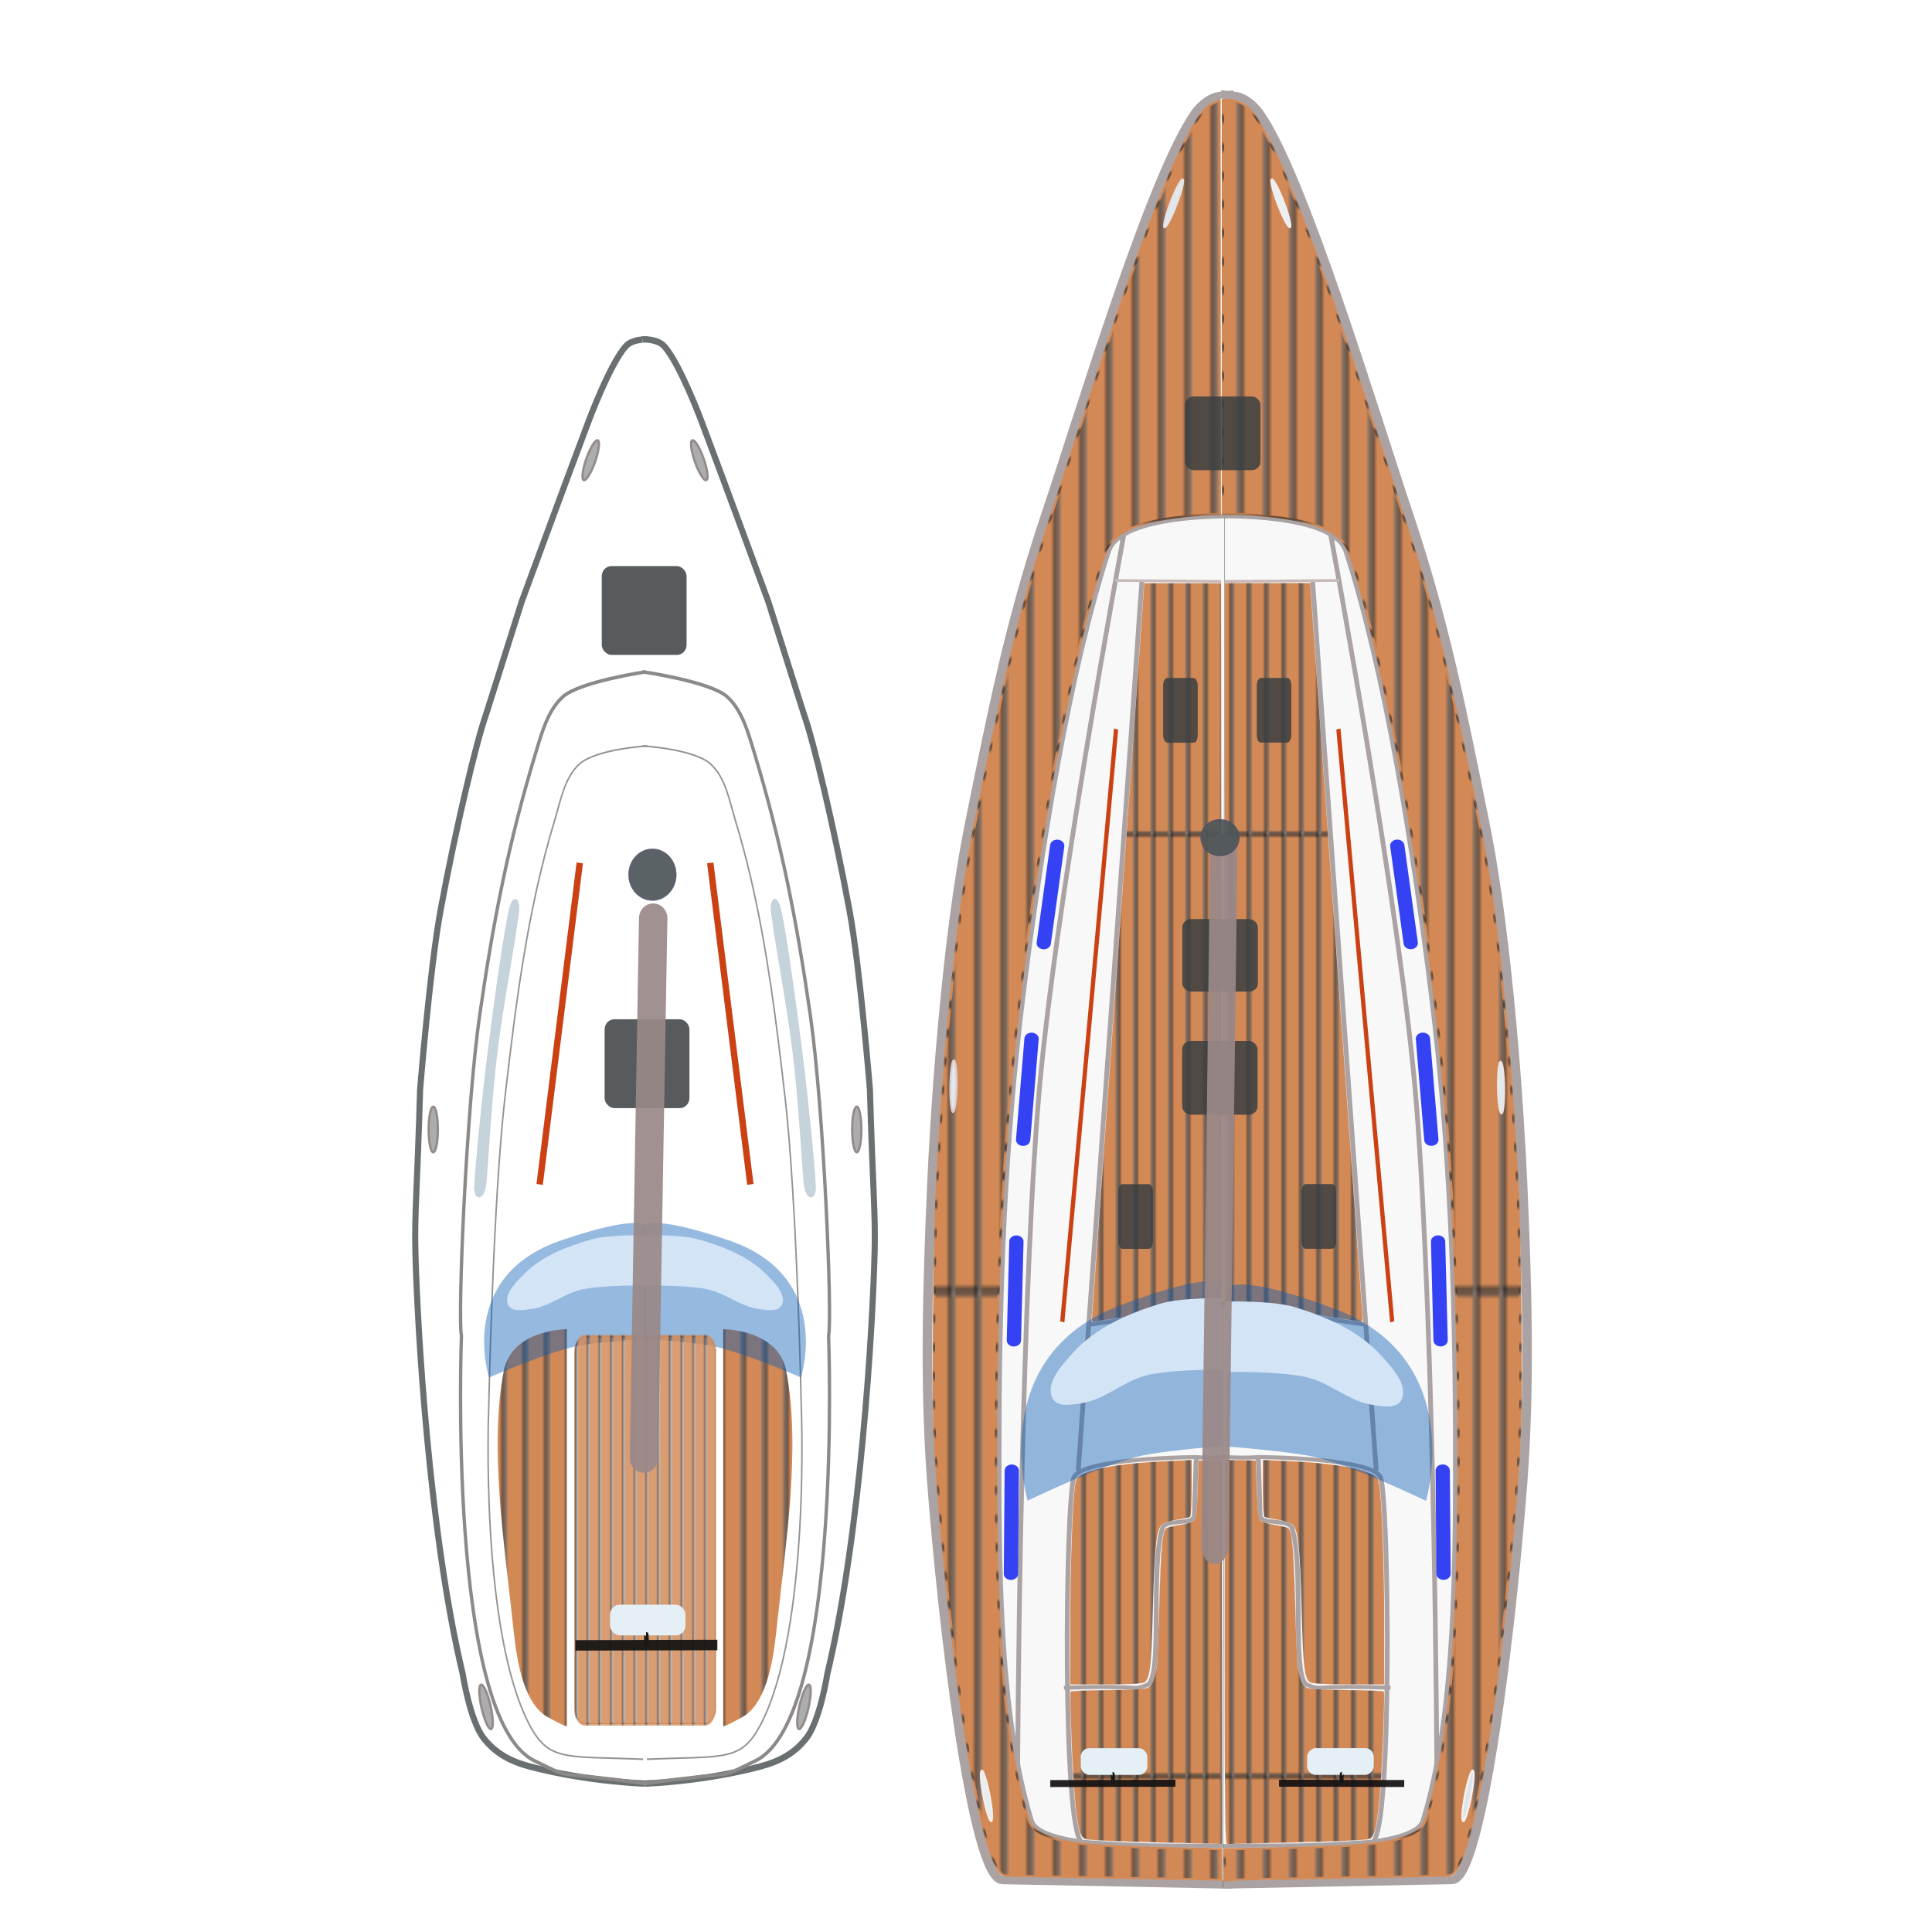 <?xml version="1.0" encoding="UTF-8" standalone="no"?>
<!-- Created with Inkscape (http://www.inkscape.org/) -->

<svg
   xmlns:dc="http://purl.org/dc/elements/1.1/"
   xmlns:cc="http://creativecommons.org/ns#"
   xmlns:rdf="http://www.w3.org/1999/02/22-rdf-syntax-ns#"
   xmlns:svg="http://www.w3.org/2000/svg"
   xmlns="http://www.w3.org/2000/svg"
   xmlns:xlink="http://www.w3.org/1999/xlink"
   xmlns:sodipodi="http://sodipodi.sourceforge.net/DTD/sodipodi-0.dtd"
   xmlns:inkscape="http://www.inkscape.org/namespaces/inkscape"
   height="64" width="64"
   viewBox="0 0 460.63 744.094"
   id="svg7116"
   version="1.1"
   inkscape:version="0.91 r13725"
   sodipodi:docname="sy_top_kl_gr.svg">
  <defs
     id="defs7118">
    <pattern
       inkscape:collect="always"
       xlink:href="#pattern7127"
       id="pattern7797"
       patternTransform="matrix(0,-1,1,0,-252.403,837.486)" />
    <pattern
       patternUnits="userSpaceOnUse"
       width="6.594"
       height="347.853"
       patternTransform="translate(79.611,422.705)"
       id="pattern7127">
      <rect
         y="0.25"
         x="0.25"
         height="347.353"
         width="6.094"
         id="rect7125"
         style="opacity:1;fill:#d38956;fill-opacity:1;stroke:#070504;stroke-width:0.5;stroke-miterlimit:4;stroke-dasharray:none;stroke-opacity:1" />
    </pattern>
    <filter
       inkscape:collect="always"
       style="color-interpolation-filters:sRGB"
       id="filter8963"
       x="-0.089"
       width="1.177"
       y="-0.045"
       height="1.091">
      <feGaussianBlur
         inkscape:collect="always"
         stdDeviation="0.867"
         id="feGaussianBlur8965" />
    </filter>
    <pattern
       inkscape:collect="always"
       xlink:href="#pattern7127-3"
       id="pattern7797-9"
       patternTransform="matrix(0,-1,1,0,-252.403,837.486)" />
    <pattern
       patternUnits="userSpaceOnUse"
       width="6.594"
       height="347.853"
       patternTransform="translate(79.611,422.705)"
       id="pattern7127-3">
      <rect
         y="0.25"
         x="0.25"
         height="347.353"
         width="6.094"
         id="rect7125-1"
         style="opacity:1;fill:#d38956;fill-opacity:1;stroke:#070504;stroke-width:0.5;stroke-miterlimit:4;stroke-dasharray:none;stroke-opacity:1" />
    </pattern>
    <filter
       inkscape:collect="always"
       style="color-interpolation-filters:sRGB"
       id="filter8963-9"
       x="-0.089"
       width="1.177"
       y="-0.045"
       height="1.091">
      <feGaussianBlur
         inkscape:collect="always"
         stdDeviation="0.867"
         id="feGaussianBlur8965-4" />
    </filter>
    <filter
       inkscape:collect="always"
       style="color-interpolation-filters:sRGB"
       id="filter9415"
       x="-0.012"
       width="1.024"
       y="-0.68"
       height="2.36">
      <feGaussianBlur
         inkscape:collect="always"
         stdDeviation="0.859"
         id="feGaussianBlur9417" />
    </filter>
    <filter
       inkscape:collect="always"
       style="color-interpolation-filters:sRGB"
       id="filter9614"
       x="-0.094"
       width="1.189"
       y="-1.89"
       height="4.78">
      <feGaussianBlur
         inkscape:collect="always"
         stdDeviation="0.141"
         id="feGaussianBlur9616" />
    </filter>
    <filter
       inkscape:collect="always"
       style="color-interpolation-filters:sRGB"
       id="filter9647"
       x="-0.086"
       width="1.172"
       y="-0.033"
       height="1.067">
      <feGaussianBlur
         inkscape:collect="always"
         stdDeviation="0.343"
         id="feGaussianBlur9649" />
    </filter>
    <filter
       inkscape:collect="always"
       style="color-interpolation-filters:sRGB"
       id="filter9667"
       x="-5.004"
       width="11.009"
       y="-0.013"
       height="1.025">
      <feGaussianBlur
         inkscape:collect="always"
         stdDeviation="0.245"
         id="feGaussianBlur9669" />
    </filter>
    <filter
       inkscape:collect="always"
       style="color-interpolation-filters:sRGB"
       id="filter4536"
       x="-0.05"
       width="1.101"
       y="-0.046"
       height="1.092">
      <feGaussianBlur
         inkscape:collect="always"
         stdDeviation="1.013"
         id="feGaussianBlur4538" />
    </filter>
    <filter
       inkscape:collect="always"
       style="color-interpolation-filters:sRGB"
       id="filter4560"
       x="-0.076"
       width="1.151"
       y="-0.069"
       height="1.137">
      <feGaussianBlur
         inkscape:collect="always"
         stdDeviation="1.52"
         id="feGaussianBlur4562" />
    </filter>
    <filter
       inkscape:collect="always"
       style="color-interpolation-filters:sRGB"
       id="filter5078"
       x="-0.007"
       width="1.014"
       y="-0.052"
       height="1.104">
      <feGaussianBlur
         inkscape:collect="always"
         stdDeviation="0.284"
         id="feGaussianBlur5080" />
    </filter>
    <filter
       inkscape:collect="always"
       style="color-interpolation-filters:sRGB"
       id="filter5110"
       x="-0.007"
       width="1.014"
       y="-0.052"
       height="1.104">
      <feGaussianBlur
         inkscape:collect="always"
         stdDeviation="0.284"
         id="feGaussianBlur5112" />
    </filter>
    <pattern
       inkscape:collect="always"
       xlink:href="#pattern7127-29"
       id="pattern6285"
       patternTransform="matrix(0,-0.788,1.269,0,411.672,800.819)" />
    <pattern
       patternUnits="userSpaceOnUse"
       width="6.594"
       height="347.853"
       patternTransform="translate(79.611,422.705)"
       id="pattern7127-29">
      <rect
         y="0.25"
         x="0.25"
         height="347.353"
         width="6.094"
         id="rect7125-3"
         style="opacity:1;fill:#d38956;fill-opacity:1;stroke:#070504;stroke-width:0.5;stroke-miterlimit:4;stroke-dasharray:none;stroke-opacity:1" />
    </pattern>
    <pattern
       inkscape:collect="always"
       xlink:href="#pattern7127-7"
       id="pattern5436"
       patternTransform="translate(292.944,9.046)" />
    <pattern
       patternUnits="userSpaceOnUse"
       width="6.594"
       height="347.853"
       patternTransform="translate(79.611,422.705)"
       id="pattern7127-7">
      <rect
         y="0.25"
         x="0.25"
         height="347.353"
         width="6.094"
         id="rect7125-5"
         style="opacity:1;fill:#d38956;fill-opacity:1;stroke:#070504;stroke-width:0.5;stroke-miterlimit:4;stroke-dasharray:none;stroke-opacity:1" />
    </pattern>
    <pattern
       inkscape:collect="always"
       xlink:href="#pattern7127-1"
       id="pattern5518"
       patternTransform="translate(292.944,9.046)" />
    <pattern
       patternUnits="userSpaceOnUse"
       width="6.594"
       height="347.853"
       patternTransform="translate(79.611,422.705)"
       id="pattern7127-1">
      <rect
         y="0.25"
         x="0.25"
         height="347.353"
         width="6.094"
         id="rect7125-0"
         style="opacity:1;fill:#d38956;fill-opacity:1;stroke:#070504;stroke-width:0.5;stroke-miterlimit:4;stroke-dasharray:none;stroke-opacity:1" />
    </pattern>
    <pattern
       patternUnits="userSpaceOnUse"
       width="6.594"
       height="347.853"
       patternTransform="translate(79.611,422.705)"
       id="pattern7766">
      <rect
         y="0.25"
         x="0.25"
         height="347.353"
         width="6.094"
         id="rect7768"
         style="opacity:1;fill:#d38956;fill-opacity:1;stroke:#070504;stroke-width:0.5;stroke-miterlimit:4;stroke-dasharray:none;stroke-opacity:1" />
    </pattern>
    <filter
       inkscape:collect="always"
       style="color-interpolation-filters:sRGB"
       id="filter9647-9-0"
       x="-0.086"
       width="1.172"
       y="-0.033"
       height="1.067">
      <feGaussianBlur
         inkscape:collect="always"
         stdDeviation="0.343"
         id="feGaussianBlur9649-1-2" />
    </filter>
    <filter
       inkscape:collect="always"
       style="color-interpolation-filters:sRGB"
       id="filter9667-2-3"
       x="-5.004"
       width="11.009"
       y="-0.013"
       height="1.025">
      <feGaussianBlur
         inkscape:collect="always"
         stdDeviation="0.245"
         id="feGaussianBlur9669-7-7" />
    </filter>
    <filter
       inkscape:collect="always"
       style="color-interpolation-filters:sRGB"
       id="filter9614-6-5"
       x="-0.094"
       width="1.189"
       y="-1.89"
       height="4.78">
      <feGaussianBlur
         inkscape:collect="always"
         stdDeviation="0.141"
         id="feGaussianBlur9616-2-9" />
    </filter>
    <filter
       inkscape:collect="always"
       style="color-interpolation-filters:sRGB"
       id="filter4560-6-0"
       x="-0.076"
       width="1.151"
       y="-0.069"
       height="1.137">
      <feGaussianBlur
         inkscape:collect="always"
         stdDeviation="1.52"
         id="feGaussianBlur4562-0-7" />
    </filter>
    <filter
       inkscape:collect="always"
       style="color-interpolation-filters:sRGB"
       id="filter8963-9-6-8"
       x="-0.089"
       width="1.177"
       y="-0.045"
       height="1.091">
      <feGaussianBlur
         inkscape:collect="always"
         stdDeviation="0.867"
         id="feGaussianBlur8965-4-2-6" />
    </filter>
    <filter
       inkscape:collect="always"
       style="color-interpolation-filters:sRGB"
       id="filter5078-3"
       x="-0.007"
       width="1.014"
       y="-0.052"
       height="1.104">
      <feGaussianBlur
         inkscape:collect="always"
         stdDeviation="0.284"
         id="feGaussianBlur5080-0" />
    </filter>
    <filter
       inkscape:collect="always"
       style="color-interpolation-filters:sRGB"
       id="filter9811-7-3"
       x="-0.132"
       width="1.264"
       y="-0.132"
       height="1.264">
      <feGaussianBlur
         inkscape:collect="always"
         stdDeviation="1.528"
         id="feGaussianBlur9813-9-1" />
    </filter>
    <filter
       inkscape:collect="always"
       style="color-interpolation-filters:sRGB"
       id="filter9811-7-9"
       x="-0.132"
       width="1.264"
       y="-0.132"
       height="1.264">
      <feGaussianBlur
         inkscape:collect="always"
         stdDeviation="1.528"
         id="feGaussianBlur9813-9-2" />
    </filter>
    <pattern
       inkscape:collect="always"
       xlink:href="#pattern7127-29-6"
       id="pattern6285-2"
       patternTransform="matrix(0,-0.788,1.269,0,411.672,800.819)" />
    <pattern
       patternUnits="userSpaceOnUse"
       width="6.594"
       height="347.853"
       patternTransform="translate(79.611,422.705)"
       id="pattern7127-29-6">
      <rect
         y="0.25"
         x="0.25"
         height="347.353"
         width="6.094"
         id="rect7125-3-6"
         style="opacity:1;fill:#d38956;fill-opacity:1;stroke:#070504;stroke-width:0.5;stroke-miterlimit:4;stroke-dasharray:none;stroke-opacity:1" />
    </pattern>
    <pattern
       inkscape:collect="always"
       xlink:href="#pattern7127-7-9"
       id="pattern5436-4"
       patternTransform="translate(292.944,9.046)" />
    <pattern
       patternUnits="userSpaceOnUse"
       width="6.594"
       height="347.853"
       patternTransform="translate(79.611,422.705)"
       id="pattern7127-7-9">
      <rect
         y="0.25"
         x="0.25"
         height="347.353"
         width="6.094"
         id="rect7125-5-5"
         style="opacity:1;fill:#d38956;fill-opacity:1;stroke:#070504;stroke-width:0.5;stroke-miterlimit:4;stroke-dasharray:none;stroke-opacity:1" />
    </pattern>
    <pattern
       inkscape:collect="always"
       xlink:href="#pattern7127-4"
       id="pattern5518-0"
       patternTransform="translate(292.944,9.046)" />
    <pattern
       patternUnits="userSpaceOnUse"
       width="6.594"
       height="347.853"
       patternTransform="translate(79.611,422.705)"
       id="pattern7127-4">
      <rect
         y="0.25"
         x="0.25"
         height="347.353"
         width="6.094"
         id="rect7125-8"
         style="opacity:1;fill:#d38956;fill-opacity:1;stroke:#070504;stroke-width:0.5;stroke-miterlimit:4;stroke-dasharray:none;stroke-opacity:1" />
    </pattern>
    <pattern
       patternUnits="userSpaceOnUse"
       width="6.594"
       height="347.853"
       patternTransform="translate(79.611,422.705)"
       id="pattern7766-7">
      <rect
         y="0.25"
         x="0.25"
         height="347.353"
         width="6.094"
         id="rect7768-1"
         style="opacity:1;fill:#d38956;fill-opacity:1;stroke:#070504;stroke-width:0.5;stroke-miterlimit:4;stroke-dasharray:none;stroke-opacity:1" />
    </pattern>
    <filter
       inkscape:collect="always"
       style="color-interpolation-filters:sRGB"
       id="filter9647-9-0-7"
       x="-0.086"
       width="1.172"
       y="-0.033"
       height="1.067">
      <feGaussianBlur
         inkscape:collect="always"
         stdDeviation="0.343"
         id="feGaussianBlur9649-1-2-2" />
    </filter>
    <filter
       inkscape:collect="always"
       style="color-interpolation-filters:sRGB"
       id="filter9667-2-3-7"
       x="-5.004"
       width="11.009"
       y="-0.013"
       height="1.025">
      <feGaussianBlur
         inkscape:collect="always"
         stdDeviation="0.245"
         id="feGaussianBlur9669-7-7-2" />
    </filter>
    <filter
       inkscape:collect="always"
       style="color-interpolation-filters:sRGB"
       id="filter9614-6-5-2"
       x="-0.094"
       width="1.189"
       y="-1.89"
       height="4.78">
      <feGaussianBlur
         inkscape:collect="always"
         stdDeviation="0.141"
         id="feGaussianBlur9616-2-9-6" />
    </filter>
    <filter
       inkscape:collect="always"
       style="color-interpolation-filters:sRGB"
       id="filter4560-6-0-1"
       x="-0.076"
       width="1.151"
       y="-0.069"
       height="1.137">
      <feGaussianBlur
         inkscape:collect="always"
         stdDeviation="1.52"
         id="feGaussianBlur4562-0-7-0" />
    </filter>
    <filter
       inkscape:collect="always"
       style="color-interpolation-filters:sRGB"
       id="filter8963-9-6-8-6"
       x="-0.089"
       width="1.177"
       y="-0.045"
       height="1.091">
      <feGaussianBlur
         inkscape:collect="always"
         stdDeviation="0.867"
         id="feGaussianBlur8965-4-2-6-1" />
    </filter>
    <filter
       inkscape:collect="always"
       style="color-interpolation-filters:sRGB"
       id="filter5078-5"
       x="-0.007"
       width="1.014"
       y="-0.052"
       height="1.104">
      <feGaussianBlur
         inkscape:collect="always"
         stdDeviation="0.284"
         id="feGaussianBlur5080-9" />
    </filter>
    <filter
       inkscape:collect="always"
       style="color-interpolation-filters:sRGB"
       id="filter9811-7-3-4"
       x="-0.132"
       width="1.264"
       y="-0.132"
       height="1.264">
      <feGaussianBlur
         inkscape:collect="always"
         stdDeviation="1.528"
         id="feGaussianBlur9813-9-1-9" />
    </filter>
    <filter
       inkscape:collect="always"
       style="color-interpolation-filters:sRGB"
       id="filter9811-7-9-0"
       x="-0.132"
       width="1.264"
       y="-0.132"
       height="1.264">
      <feGaussianBlur
         inkscape:collect="always"
         stdDeviation="1.528"
         id="feGaussianBlur9813-9-2-9" />
    </filter>
    <filter
       inkscape:collect="always"
       style="color-interpolation-filters:sRGB"
       id="filter9811-7"
       x="-0.132"
       width="1.264"
       y="-0.132"
       height="1.264">
      <feGaussianBlur
         inkscape:collect="always"
         stdDeviation="1.528"
         id="feGaussianBlur9813-9" />
    </filter>
    <filter
       inkscape:collect="always"
       style="color-interpolation-filters:sRGB"
       id="filter9811-7-1"
       x="-0.132"
       width="1.264"
       y="-0.132"
       height="1.264">
      <feGaussianBlur
         inkscape:collect="always"
         stdDeviation="1.528"
         id="feGaussianBlur9813-9-5" />
    </filter>
    <filter
       inkscape:collect="always"
       style="color-interpolation-filters:sRGB"
       id="filter9811-7-8"
       x="-0.132"
       width="1.264"
       y="-0.132"
       height="1.264">
      <feGaussianBlur
         inkscape:collect="always"
         stdDeviation="1.528"
         id="feGaussianBlur9813-9-4" />
    </filter>
    <filter
       inkscape:collect="always"
       style="color-interpolation-filters:sRGB"
       id="filter9415-4"
       x="-0.012"
       width="1.024"
       y="-0.68"
       height="2.36">
      <feGaussianBlur
         inkscape:collect="always"
         stdDeviation="0.859"
         id="feGaussianBlur9417-4" />
    </filter>
    <filter
       inkscape:collect="always"
       style="color-interpolation-filters:sRGB"
       id="filter9014"
       x="-0.025"
       width="1.05"
       y="-0.023"
       height="1.046">
      <feGaussianBlur
         inkscape:collect="always"
         stdDeviation="0.278"
         id="feGaussianBlur9016" />
    </filter>
    <filter
       inkscape:collect="always"
       style="color-interpolation-filters:sRGB"
       id="filter9078"
       x="-0.025"
       width="1.05"
       y="-0.023"
       height="1.046">
      <feGaussianBlur
         inkscape:collect="always"
         stdDeviation="0.278"
         id="feGaussianBlur9080" />
    </filter>
    <filter
       inkscape:collect="always"
       style="color-interpolation-filters:sRGB"
       id="filter9114"
       x="-0.088"
       width="1.176"
       y="-0.013"
       height="1.026">
      <feGaussianBlur
         inkscape:collect="always"
         stdDeviation="0.518"
         id="feGaussianBlur9116" />
    </filter>
    <filter
       inkscape:collect="always"
       style="color-interpolation-filters:sRGB"
       id="filter9150"
       x="-0.088"
       width="1.176"
       y="-0.013"
       height="1.026">
      <feGaussianBlur
         inkscape:collect="always"
         stdDeviation="0.518"
         id="feGaussianBlur9152" />
    </filter>
    <filter
       inkscape:collect="always"
       style="color-interpolation-filters:sRGB"
       id="filter9170"
       x="-0.041"
       width="1.081"
       y="-0.007"
       height="1.014">
      <feGaussianBlur
         inkscape:collect="always"
         stdDeviation="0.371"
         id="feGaussianBlur9172" />
    </filter>
    <filter
       inkscape:collect="always"
       style="color-interpolation-filters:sRGB"
       id="filter9190"
       x="-0.041"
       width="1.081"
       y="-0.007"
       height="1.014">
      <feGaussianBlur
         inkscape:collect="always"
         stdDeviation="0.371"
         id="feGaussianBlur9192" />
    </filter>
  </defs>
  <sodipodi:namedview
     id="base"
     pagecolor="#ffffff"
     bordercolor="#666666"
     borderopacity="1.0"
     inkscape:pageopacity="0.0"
     inkscape:pageshadow="2"
     inkscape:zoom="0.70710678"
     inkscape:cx="476.72272"
     inkscape:cy="374.06637"
     inkscape:document-units="px"
     inkscape:current-layer="g6552"
     showgrid="false"
     inkscape:window-width="1855"
     inkscape:window-height="1056"
     inkscape:window-x="65"
     inkscape:window-y="24"
     inkscape:window-maximized="1"
     fit-margin-top="0"
     fit-margin-left="0"
     fit-margin-right="0"
     fit-margin-bottom="0"
     inkscape:snap-grids="false" />
  <g
     inkscape:label="Ebene 1"
     inkscape:groupmode="layer"
     id="layer1"
     transform="translate(-276.508,173.452)">
    <g
       id="g4341">
      <g
         transform="matrix(1,0,0,-1,-12.478,1065.125)"
         id="g9271" />
      <g
         id="g7809"
         transform="matrix(0,-1.232,1.176,0,-19.491,669.935)">
        <g
           id="g9271-0"
           transform="translate(-12.483,-380.281)">
          <g
             id="g4272">
            <path
               style="display:inline;fill:#ffffff;fill-opacity:1;fill-rule:evenodd;stroke:#6a7071;stroke-width:2;stroke-linecap:butt;stroke-linejoin:round;stroke-miterlimit:4;stroke-dasharray:none;stroke-opacity:1"
               d="m 139.483,722.697 c 0,0 0.523,-18.641 5.31,-37.655 1.707,-6.781 4.355,-11.493 8.907,-15.206 5.517,-4.501 20.222,-6.877 20.222,-6.877 43.581,-10.909 108.329,-14.866 132.118,-15.463 11.76,-0.295 19.481,0.616 50.376,1.548 0,0 38.305,3.251 56.128,6.713 26.221,5.093 53.255,11.89 61.013,14.837 l 35.343,11.703 c 0,0 34.449,13.232 56.214,21.828 0,0 18.242,7.1 23.712,12.303 2.368,2.252 2.121,7.071 2.121,7.071"
               id="path4216-6-3-0"
               inkscape:connector-curvature="0"
               sodipodi:nodetypes="csasscsccssc" />
            <path
               transform="matrix(1,0,0,-1,0.005,1445.405)"
               style="display:inline;fill:#ffffff;fill-opacity:1;fill-rule:evenodd;stroke:#6a7071;stroke-width:2;stroke-linecap:butt;stroke-linejoin:round;stroke-miterlimit:4;stroke-dasharray:none;stroke-opacity:1"
               d="m 139.483,722.697 c 0,0 0.523,-18.641 5.31,-37.655 1.707,-6.781 4.355,-11.493 8.907,-15.206 5.517,-4.501 20.222,-6.877 20.222,-6.877 43.581,-10.909 108.329,-14.866 132.118,-15.463 11.76,-0.295 19.481,0.616 50.376,1.548 0,0 38.305,3.251 56.128,6.713 26.221,5.093 53.255,11.89 61.013,14.837 l 35.343,11.703 c 0,0 34.449,13.232 56.214,21.828 0,0 18.242,7.1 23.712,12.303 2.368,2.252 2.121,7.071 2.121,7.071"
               id="path4216-6-3"
               inkscape:connector-curvature="0"
               sodipodi:nodetypes="csasscsccssc" />
            <path
               transform="matrix(1,0,0,-1,0.005,1445.405)"
               style="display:inline;opacity:0.918;fill:none;fill-opacity:1;fill-rule:evenodd;stroke:#8c8989;stroke-width:0.5;stroke-linecap:butt;stroke-linejoin:miter;stroke-miterlimit:4;stroke-dasharray:none;stroke-opacity:1"
               d="m 147.076,722.084 c 1.061,-25.102 -0.875,-30.741 10.607,-37.123 29.681,-16.498 99.702,-13.435 99.702,-13.435 0,0 63.828,1.373 96.52,5.303 23.142,2.782 46.467,5.774 69.097,11.345 5.893,1.451 11.74,3.076 17.523,4.918 6.18,1.969 13.449,3.213 17.678,8.132 4.717,5.487 5.657,22.274 5.657,22.274"
               id="path4156"
               inkscape:connector-curvature="0"
               sodipodi:nodetypes="cscssssc" />
            <path
               transform="matrix(1,0,0,-1,0.005,1445.405)"
               style="display:inline;fill:none;fill-opacity:1;fill-rule:evenodd;stroke:#8c8989;stroke-width:1.1;stroke-linecap:butt;stroke-linejoin:miter;stroke-miterlimit:4;stroke-dasharray:none;stroke-opacity:1"
               d="m 139.483,722.697 c 4.419,-33.213 0.878,-22.456 7.065,-36.076 13.105,-28.848 132.936,-24.042 132.936,-24.042 5.569,-1.238 70.412,1.481 100.409,6.01 29.049,4.386 54.032,9.468 82.024,18.385 6.18,1.969 13.096,3.92 17.324,8.839 4.717,5.487 7.778,27.577 7.778,27.577"
               id="path4156-6"
               inkscape:connector-curvature="0"
               sodipodi:nodetypes="cscsssc" />
            <path
               transform="matrix(1,0,0,-1,0.005,1445.405)"
               style="fill:url(#pattern7797);fill-opacity:1;fill-rule:evenodd;stroke:none;stroke-width:0.876px;stroke-linecap:butt;stroke-linejoin:miter;stroke-opacity:1;filter:url(#filter9170)"
               d="m 157.423,697.083 c 0,0 -0.34,-0.251 2.828,-6.235 3.954,-7.468 16.113,-9.96 26.517,-11.114 29.097,-3.229 57.374,-8.071 81.62,-3.302 13.159,2.588 13.132,20.65 13.132,20.65"
               id="path4184"
               inkscape:connector-curvature="0"
               sodipodi:nodetypes="csssc" />
            <path
               transform="matrix(1,0,0,-1,0.005,1445.405)"
               style="opacity:0.65;fill:#095bb4;fill-opacity:1;fill-rule:evenodd;stroke:none;stroke-width:1px;stroke-linecap:butt;stroke-linejoin:miter;stroke-opacity:1;filter:url(#filter4536)"
               d="m 278.571,723.076 c 0,0 -0.999,-14.794 -2.143,-21.607 -1.647,-9.812 -10,-29.821 -10,-29.821 0,0 31.617,-10.919 42.857,23.571 8.733,26.798 4.286,27.857 4.286,27.857"
               id="path8939"
               inkscape:connector-curvature="0"
               sodipodi:nodetypes="cscsc" />
            <path
               transform="matrix(1,0,0,-1,0.005,1445.405)"
               style="fill:#d3e4f6;fill-opacity:1;fill-rule:evenodd;stroke:none;stroke-width:1px;stroke-linecap:butt;stroke-linejoin:miter;stroke-opacity:1;filter:url(#filter8963)"
               d="m 310.893,723.076 c 0,0 0.282,-11.973 -1.25,-17.679 -2.147,-7.996 -5.153,-16.355 -10.893,-22.321 -2.529,-2.629 -6.371,-6.793 -9.643,-5.179 -2.326,1.147 -1.589,5.108 -1.25,7.679 0.776,5.89 4.823,10.62 6.071,16.429 1.513,7.042 1.25,21.429 1.25,21.429"
               id="path8941"
               inkscape:connector-curvature="0"
               sodipodi:nodetypes="caaassc" />
            <path
               transform="matrix(1,0,0,-1,0.005,1445.405)"
               style="fill:none;fill-rule:evenodd;stroke:#cb4114;stroke-width:2.1;stroke-linecap:butt;stroke-linejoin:round;stroke-miterlimit:4;stroke-dasharray:none;stroke-opacity:1;filter:url(#filter5110)"
               d="M 326.784,688.202 C 427.295,701.334 427.295,701.334 427.295,701.334"
               id="path8967"
               inkscape:connector-curvature="0" />
            <ellipse
               transform="matrix(1,0,0,-1,0.005,1445.405)"
               style="opacity:0.918;fill:#a5a7a8;fill-opacity:1;stroke:#908585;stroke-width:0.747;stroke-linecap:round;stroke-linejoin:round;stroke-miterlimit:4;stroke-dasharray:none;stroke-opacity:1"
               id="path8937-9"
               cx="343.957"
               cy="653.352"
               rx="7.128"
               ry="1.518" />
            <ellipse
               style="opacity:0.918;fill:#a5a7a8;fill-opacity:1;stroke:#908585;stroke-width:0.723;stroke-linecap:round;stroke-linejoin:round;stroke-miterlimit:4;stroke-dasharray:none;stroke-opacity:1"
               id="path8937-9-1"
               cx="763.292"
               cy="469.149"
               rx="6.635"
               ry="1.53"
               transform="matrix(0.938,-0.347,-0.347,-0.938,0.005,1445.405)" />
            <ellipse
               style="opacity:0.918;fill:#a5a7a8;fill-opacity:1;stroke:#908585;stroke-width:0.747;stroke-linecap:round;stroke-linejoin:round;stroke-miterlimit:4;stroke-dasharray:none;stroke-opacity:1"
               id="path8937-9-2"
               cx="3.451"
               cy="690.077"
               rx="7.128"
               ry="1.518"
               transform="matrix(0.973,0.232,0.232,-0.973,0.005,1445.405)"
               inkscape:transform-center-x="1.5152288"
               inkscape:transform-center-y="2.0203051" />
            <path
               transform="matrix(1,0,0,-1,0.005,1445.405)"
               style="opacity:0.5;fill:#19536f;fill-opacity:1;fill-rule:evenodd;stroke:#3d3c88;stroke-width:0.1;stroke-linecap:butt;stroke-linejoin:miter;stroke-miterlimit:4;stroke-dasharray:none;stroke-opacity:0.927;filter:url(#filter9114)"
               d="m 327.679,670.755 c -6.3,-0.502 -6.213,-4.184 -1.429,-3.929 7.223,0.386 27.424,2.495 41.071,4.286 15.476,2.031 39.969,5.559 46.25,7.321 3.888,1.091 2.976,3.678 -2.5,2.857 -14.788,-2.216 -29.446,-5.305 -44.286,-7.143 -12.985,-1.608 -27.441,-2.464 -39.107,-3.393 z"
               id="path9094"
               inkscape:connector-curvature="0"
               sodipodi:nodetypes="sssssss" />
          </g>
          <path
             sodipodi:nodetypes="cscsssc"
             inkscape:connector-curvature="0"
             id="path4156-3"
             d="m 147.076,722.084 c 1.061,-25.102 -0.875,-30.741 10.607,-37.123 29.681,-16.498 99.702,-13.435 99.702,-13.435 0,0 63.828,1.373 96.52,5.303 29.168,3.507 58.628,7.347 86.621,16.263 6.18,1.969 13.449,3.213 17.678,8.132 4.717,5.487 5.657,22.274 5.657,22.274"
             style="display:inline;opacity:0.918;fill:none;fill-opacity:1;fill-rule:evenodd;stroke:#8c8989;stroke-width:0.5;stroke-linecap:butt;stroke-linejoin:miter;stroke-miterlimit:4;stroke-dasharray:none;stroke-opacity:1" />
          <path
             sodipodi:nodetypes="cscsssc"
             inkscape:connector-curvature="0"
             id="path4156-6-6"
             d="m 139.483,722.697 c 4.419,-33.213 0.878,-22.456 7.065,-36.076 13.105,-28.848 132.936,-24.042 132.936,-24.042 5.569,-1.238 70.412,1.481 100.409,6.01 29.049,4.386 54.032,9.468 82.024,18.385 6.18,1.969 13.096,3.92 17.324,8.839 4.717,5.487 7.778,27.047 7.778,27.047"
             style="display:inline;fill:none;fill-opacity:1;fill-rule:evenodd;stroke:#8c8989;stroke-width:1.1;stroke-linecap:butt;stroke-linejoin:miter;stroke-miterlimit:4;stroke-dasharray:none;stroke-opacity:1" />
          <path
             sodipodi:nodetypes="csssc"
             inkscape:connector-curvature="0"
             id="path4184-1"
             d="m 157.423,697.083 c 0,0 -0.34,-0.251 2.828,-6.235 3.954,-7.468 16.113,-9.96 26.517,-11.114 29.097,-3.229 57.374,-8.071 81.62,-3.302 13.159,2.588 13.132,20.65 13.132,20.65"
             style="fill:url(#pattern7797-9);fill-opacity:1;fill-rule:evenodd;stroke:none;stroke-width:0.876px;stroke-linecap:butt;stroke-linejoin:miter;stroke-opacity:1;filter:url(#filter9190)" />
          <path
             sodipodi:nodetypes="cscsc"
             inkscape:connector-curvature="0"
             id="path8939-6"
             d="m 278.571,723.076 c 0,0 -0.999,-14.794 -2.143,-21.607 -1.647,-9.812 -10,-29.821 -10,-29.821 0,0 31.617,-10.919 42.857,23.571 8.733,26.798 4.286,27.857 4.286,27.857"
             style="opacity:0.65;fill:#095bb4;fill-opacity:1;fill-rule:evenodd;stroke:none;stroke-width:1px;stroke-linecap:butt;stroke-linejoin:miter;stroke-opacity:1;filter:url(#filter4560)" />
          <path
             sodipodi:nodetypes="caaassc"
             inkscape:connector-curvature="0"
             id="path8941-3"
             d="m 310.893,723.076 c 0,0 0.282,-11.973 -1.25,-17.679 -2.147,-7.996 -5.153,-16.355 -10.893,-22.321 -2.529,-2.629 -6.371,-6.793 -9.643,-5.179 -2.326,1.147 -1.589,5.108 -1.25,7.679 0.776,5.89 4.823,10.62 6.071,16.429 1.513,7.042 1.25,21.429 1.25,21.429"
             style="fill:#d3e4f6;fill-opacity:1;fill-rule:evenodd;stroke:none;stroke-width:1px;stroke-linecap:butt;stroke-linejoin:miter;stroke-opacity:1;filter:url(#filter8963-9)" />
          <path
             inkscape:connector-curvature="0"
             id="path8967-2"
             d="M 326.784,688.202 C 427.295,701.334 427.295,701.334 427.295,701.334"
             style="fill:none;fill-rule:evenodd;stroke:#cb4114;stroke-width:2.1;stroke-linecap:butt;stroke-linejoin:round;stroke-miterlimit:4;stroke-dasharray:none;stroke-opacity:1;filter:url(#filter5078)" />
          <ellipse
             ry="1.518"
             rx="7.128"
             cy="653.352"
             cx="343.957"
             id="path8937-9-0"
             style="opacity:0.918;fill:#a5a7a8;fill-opacity:1;stroke:#908585;stroke-width:0.747;stroke-linecap:round;stroke-linejoin:round;stroke-miterlimit:4;stroke-dasharray:none;stroke-opacity:1" />
          <ellipse
             transform="matrix(0.938,0.347,-0.347,0.938,0,0)"
             ry="1.53"
             rx="6.635"
             cy="469.149"
             cx="763.292"
             id="path8937-9-1-6"
             style="opacity:0.918;fill:#a5a7a8;fill-opacity:1;stroke:#908585;stroke-width:0.723;stroke-linecap:round;stroke-linejoin:round;stroke-miterlimit:4;stroke-dasharray:none;stroke-opacity:1" />
          <ellipse
             inkscape:transform-center-y="2.0203051"
             inkscape:transform-center-x="1.5152288"
             transform="matrix(0.973,-0.232,0.232,0.973,0,0)"
             ry="1.518"
             rx="7.128"
             cy="690.077"
             cx="3.451"
             id="path8937-9-2-1"
             style="opacity:0.918;fill:#a5a7a8;fill-opacity:1;stroke:#908585;stroke-width:0.747;stroke-linecap:round;stroke-linejoin:round;stroke-miterlimit:4;stroke-dasharray:none;stroke-opacity:1" />
          <path
             sodipodi:nodetypes="sssssss"
             inkscape:connector-curvature="0"
             id="path9094-5"
             d="m 327.679,670.755 c -6.3,-0.502 -6.213,-4.184 -1.429,-3.929 7.223,0.386 27.424,2.495 41.071,4.286 15.476,2.031 39.969,5.559 46.25,7.321 3.888,1.091 2.976,3.678 -2.5,2.857 -14.788,-2.216 -29.446,-5.305 -44.286,-7.143 -12.985,-1.608 -27.441,-2.464 -39.107,-3.393 z"
             style="opacity:0.5;fill:#19536f;fill-opacity:1;fill-rule:evenodd;stroke:#3d3c88;stroke-width:0.1;stroke-linecap:butt;stroke-linejoin:miter;stroke-miterlimit:4;stroke-dasharray:none;stroke-opacity:0.927;filter:url(#filter9150)" />
        </g>
        <rect
           style="display:inline;opacity:0.837;fill:url(#pattern7127);fill-opacity:1;stroke:url(#pattern7127);stroke-width:1.029;stroke-miterlimit:4;stroke-dasharray:none;stroke-opacity:1"
           id="rect6175"
           width="83.617"
           height="148.671"
           x="150.878"
           y="447.343"
           rx="5.771"
           transform="matrix(0,-0.549,-0.816,0,631.883,448.253)" />
        <ellipse
           style="opacity:0.918;fill:#4e5559;fill-opacity:1;stroke:#3d3c88;stroke-width:0.1;stroke-linecap:round;stroke-linejoin:round;stroke-miterlimit:4;stroke-dasharray:none;stroke-opacity:0.927"
           id="path9397"
           cx="411.132"
           cy="-344.848"
           rx="8.081"
           ry="7.829"
           transform="scale(1,-1)" />
        <rect
           transform="matrix(1,0,0,-1,-71.143,676.196)"
           style="opacity:1;fill:#e5f0f6;fill-opacity:1;stroke:none;stroke-width:9.3;stroke-linecap:round;stroke-linejoin:round;stroke-miterlimit:4;stroke-dasharray:none;stroke-opacity:0.922;filter:url(#filter9647)"
           id="rect9479"
           width="9.596"
           height="24.749"
           x="244.457"
           y="320.507"
           rx="3.169" />
        <path
           transform="matrix(1,0,0,-1,-71.143,676.196)"
           style="fill:none;fill-rule:evenodd;stroke:#141212;stroke-width:3.278;stroke-linecap:butt;stroke-linejoin:miter;stroke-miterlimit:4;stroke-dasharray:none;stroke-opacity:0.922;filter:url(#filter9667)"
           d="m 241.462,310.079 -0.117,46.467"
           id="path9498"
           inkscape:connector-curvature="0"
           sodipodi:nodetypes="cc" />
        <path
           transform="matrix(1,0,0,-1,-71.143,676.196)"
           style="fill:none;fill-rule:evenodd;stroke:#191616;stroke-width:1.5;stroke-linecap:butt;stroke-linejoin:miter;stroke-miterlimit:4;stroke-dasharray:none;stroke-opacity:1;filter:url(#filter9614)"
           d="m 241.25,333.255 c 3.571,0 3.571,0.179 3.571,0.179"
           id="path9516"
           inkscape:connector-curvature="0" />
        <rect
           style="opacity:0.918;fill:#3a3f42;fill-opacity:1;stroke:none;stroke-width:9.3;stroke-linecap:round;stroke-linejoin:round;stroke-miterlimit:4;stroke-dasharray:none;stroke-opacity:0.922;filter:url(#filter9078)"
           id="rect9481-5"
           width="27.779"
           height="27.779"
           x="338.149"
           y="175.297"
           rx="3.169"
           transform="matrix(1,0,0,-1,0,532.268)" />
        <path
           style="fill:none;fill-rule:evenodd;stroke:#9a8989;stroke-width:9.3;stroke-linecap:round;stroke-linejoin:round;stroke-miterlimit:4;stroke-dasharray:none;stroke-opacity:0.922;filter:url(#filter9415)"
           d="m 397.495,187.167 c -168.695,3.03 -168.695,3.03 -168.695,3.03"
           id="path9401"
           inkscape:connector-curvature="0"
           sodipodi:nodetypes="cc"
           transform="matrix(1,0,0,-1,0,532.268)" />
        <rect
           style="opacity:0.918;fill:#3a3f42;fill-opacity:1;stroke:none;stroke-width:9.3;stroke-linecap:round;stroke-linejoin:round;stroke-miterlimit:4;stroke-dasharray:none;stroke-opacity:0.922;filter:url(#filter9014)"
           id="rect9481"
           width="27.779"
           height="27.779"
           x="479.822"
           y="177.57"
           rx="3.169"
           transform="matrix(1,0,0,-1,0,533.601)" />
      </g>
      <g
         id="g6985"
         transform="matrix(0,-1.022,1.13,0,796.057,853.177)">
        <g
           id="g6905">
          <g
             id="g6800"
             transform="matrix(1.02,0,0,0.848,-5.966,-41.038)">
            <g
               id="g6552">
              <g
                 id="g6309"
                 transform="matrix(0,1,-1,0,691.552,-611.155)">
                <g
                   transform="matrix(0,-1.508,1.913,0,-515.315,798.802)"
                   id="g5418">
                  <path
                     style="fill:#f8f8f8;fill-opacity:1;fill-rule:evenodd;stroke:#aba3a3;stroke-width:2;stroke-linecap:butt;stroke-linejoin:miter;stroke-miterlimit:4;stroke-dasharray:none;stroke-opacity:1"
                     d="m 266.333,512.31 1.104,-48.266 c 0.147,-6.434 64.442,-12.706 97.646,-14.859 23.646,-1.533 48.339,-0.911 72.5,0 16.523,0.623 59.655,2.89 89,8 27.32,4.758 48.85,8.333 75.5,16 25.815,7.427 83.198,22.186 98.349,31.415 2.688,1.637 3.981,3.772 4.133,5.001 l 0.377,3.04"
                     id="path4489"
                     inkscape:connector-curvature="0"
                     sodipodi:nodetypes="csssssssc" />
                  <path
                     style="fill:none;fill-rule:evenodd;stroke:#aba3a3;stroke-width:1;stroke-linecap:butt;stroke-linejoin:miter;stroke-miterlimit:4;stroke-dasharray:none;stroke-opacity:1"
                     d="m 275.745,512.204 c 0.417,-10.5 -0.377,-15.165 1.088,-31.519 2.634,-4.149 83.077,-3.426 89.204,-1.662 4.849,1.396 5.039,25.588 5.039,25.588 -0.515,5.426 0.528,9.591 -0.198,7.952"
                     id="path4491"
                     inkscape:connector-curvature="0"
                     sodipodi:nodetypes="ccscc" />
                  <path
                     style="fill:none;fill-rule:evenodd;stroke:#aba3a3;stroke-width:1;stroke-linecap:butt;stroke-linejoin:miter;stroke-miterlimit:4;stroke-dasharray:none;stroke-opacity:1"
                     d="m 276.891,480.721 c 0,0 1.129,-9.55 5.053,-10.585 26.312,-6.943 63.96,-6.887 96.078,-6.806 34.963,0.088 70.394,1.265 105.359,4.95 36.821,3.881 79.96,9.788 109.602,18.031 9.266,2.577 8.574,26.251 8.574,26.251"
                     id="path4259"
                     inkscape:connector-curvature="0"
                     sodipodi:nodetypes="cssasc" />
                  <path
                     style="fill:none;fill-rule:evenodd;stroke:#aba3a3;stroke-width:1;stroke-linecap:butt;stroke-linejoin:miter;stroke-miterlimit:4;stroke-dasharray:none;stroke-opacity:1"
                     d="m 367.77,479.947 189.572,11.675 19.375,1.14 8.911,0.555"
                     id="path4261"
                     inkscape:connector-curvature="0"
                     sodipodi:nodetypes="cccc" />
                  <path
                     style="fill:none;fill-rule:evenodd;stroke:#aba3a3;stroke-width:1px;stroke-linecap:butt;stroke-linejoin:miter;stroke-opacity:1"
                     d="m 294.938,467.219 c 0,0 103.956,0.369 161.927,4.243 46.483,3.106 140.007,18.031 140.007,18.031 l -1.414,-0.354"
                     id="path4263"
                     inkscape:connector-curvature="0"
                     sodipodi:nodetypes="cscc" />
                  <path
                     style="fill:none;fill-rule:evenodd;stroke:#aba3a3;stroke-width:1px;stroke-linecap:butt;stroke-linejoin:miter;stroke-opacity:1"
                     d="m 314.56,476.942 c 0.707,17.501 -0.863,13.879 0.707,17.501 1.465,3.378 28.702,0.588 38.361,3.182 2.393,0.643 0.705,6.652 3.182,6.718 l 13.435,0.354 0.707,0.265"
                     id="path4271"
                     inkscape:connector-curvature="0"
                     sodipodi:nodetypes="cssscc" />
                  <path
                     style="fill:none;fill-rule:evenodd;stroke:#aba3a3;stroke-width:1px;stroke-linecap:butt;stroke-linejoin:miter;stroke-opacity:1"
                     d="m 403.478,482.068 5.303,30.582"
                     id="path4273"
                     inkscape:connector-curvature="0"
                     sodipodi:nodetypes="cc" />
                  <path
                     style="fill:none;fill-rule:evenodd;stroke:#3542f3;stroke-width:3;stroke-linecap:round;stroke-linejoin:miter;stroke-miterlimit:4;stroke-dasharray:none;stroke-opacity:1"
                     d="m 342.491,465.805 c 25.279,0.177 25.279,0.177 25.279,0.177"
                     id="path4286"
                     inkscape:connector-curvature="0" />
                  <path
                     style="fill:none;fill-rule:evenodd;stroke:#3542f3;stroke-width:3;stroke-linecap:round;stroke-linejoin:miter;stroke-miterlimit:4;stroke-dasharray:none;stroke-opacity:1"
                     d="m 399.678,466.424 24.218,0.53"
                     id="path4286-5"
                     inkscape:connector-curvature="0"
                     sodipodi:nodetypes="cc" />
                  <path
                     style="fill:none;fill-rule:evenodd;stroke:#3542f3;stroke-width:3;stroke-linecap:round;stroke-linejoin:miter;stroke-miterlimit:4;stroke-dasharray:none;stroke-opacity:1"
                     d="m 448.822,468.368 24.749,1.768"
                     id="path4286-5-3"
                     inkscape:connector-curvature="0"
                     sodipodi:nodetypes="cc" />
                  <path
                     style="fill:none;fill-rule:evenodd;stroke:#3542f3;stroke-width:3;stroke-linecap:round;stroke-linejoin:miter;stroke-miterlimit:4;stroke-dasharray:none;stroke-opacity:1"
                     d="m 496.993,472.699 23.865,2.828"
                     id="path4286-5-3-5"
                     inkscape:connector-curvature="0"
                     sodipodi:nodetypes="cc" />
                  <path
                     style="opacity:1;fill:url(#pattern6285);fill-opacity:1;stroke:url(#pattern5436);stroke-width:0.5;stroke-linecap:round;stroke-linejoin:round;stroke-miterlimit:4;stroke-dasharray:none;stroke-dashoffset:0;stroke-opacity:1"
                     d="m 602.142,509.338 c 0,-3.685 -0.896,-10.477 -1.821,-13.807 -1.597,-5.749 -3.931,-8.757 -7.7,-9.921 -11.221,-3.466 -38.389,-8.741 -63.488,-12.327 -54.143,-7.736 -97.53,-10.633 -159.099,-10.623 -43.469,0.007 -67.916,1.823 -86.267,6.408 -3.177,0.794 -4.094,1.467 -5.346,3.926 -2.086,4.099 -2.827,10.563 -3.198,27.926 l -0.233,10.874 -3.836,0 -3.836,0 0.169,-1.326 c 0.093,-0.729 0.343,-11.19 0.556,-23.246 0.213,-12.056 0.463,-22.29 0.555,-22.741 0.83,-4.043 36.074,-9.559 84.995,-13.302 19.814,-1.516 26.678,-1.715 51.796,-1.5 12.834,0.11 26.994,0.367 31.466,0.57 38.376,1.749 68.538,4.451 89.095,7.983 32.62,5.604 48.962,8.873 63.816,12.77 8.524,2.236 54.962,15.296 65.183,18.332 25.791,7.661 41.59,13.538 46.233,17.198 1.475,1.163 2.428,2.937 2.428,4.52 l 0,1.096 -50.735,0 -50.735,0 0,-2.81 z"
                     id="path5406"
                     inkscape:connector-curvature="0" />
                </g>
                <path
                   inkscape:connector-curvature="0"
                   id="path5432"
                   d="m 465.007,-185.544 c -3e-5,-42.391 0.085,-59.837 0.189,-38.768 0.104,21.068 0.104,55.752 5e-5,77.075 -0.104,21.323 -0.189,4.085 -0.189,-38.306 z"
                   style="opacity:1;fill:#f8f8f8;fill-opacity:1;stroke:none;stroke-width:0.5;stroke-linecap:round;stroke-linejoin:round;stroke-miterlimit:4;stroke-dasharray:none;stroke-dashoffset:0;stroke-opacity:1" />
                <path
                   inkscape:connector-curvature="0"
                   id="path5440"
                   d="m 399.616,301.122 c 0.004,-21.644 0.907,-45.224 1.972,-51.477 0.514,-3.016 0.699,-3.212 4.476,-4.714 4.921,-1.957 16.987,-3.57 31.327,-4.188 l 11.011,-0.475 0,10.321 c 0,5.677 -0.281,10.495 -0.626,10.708 -0.344,0.213 -2.764,0.689 -5.377,1.06 -2.613,0.37 -5.313,1.181 -6,1.802 -2.18,1.973 -2.953,8.642 -3.569,30.776 -0.613,22.037 -1.156,26.312 -3.505,27.569 -0.774,0.414 -7.309,0.715 -15.525,0.715 l -14.189,0 0.004,-22.097 z"
                   style="opacity:1;fill:url(#pattern5518);fill-opacity:1;stroke:none;stroke-width:0.5;stroke-linecap:round;stroke-linejoin:round;stroke-miterlimit:4;stroke-dasharray:none;stroke-dashoffset:0;stroke-opacity:1" />
                <path
                   inkscape:connector-curvature="0"
                   id="path5491"
                   d="m 463.833,-107.797 0.5,506"
                   style="fill:none;fill-rule:evenodd;stroke:#000000;stroke-width:0.1;stroke-linecap:butt;stroke-linejoin:miter;stroke-miterlimit:4;stroke-dasharray:none;stroke-opacity:1" />
                <path
                   sodipodi:nodetypes="cc"
                   inkscape:connector-curvature="0"
                   id="path6287"
                   d="m 417.687,-84.667 46.139,0.354"
                   style="fill:none;fill-rule:evenodd;stroke:#c9b9b9;stroke-width:1px;stroke-linecap:butt;stroke-linejoin:miter;stroke-opacity:1" />
                <path
                   transform="translate(213.333,-413.659)"
                   inkscape:connector-curvature="0"
                   id="path6305"
                   d="m 195.072,600.335 c 0.62,-7.439 18.656,-239.725 19.714,-253.901 l 1.227,-16.44 17.194,0 17.194,0 0,132.569 0,132.569 -1.591,0.343 c -0.875,0.189 -12.41,1.798 -25.633,3.576 -13.223,1.778 -25.007,3.402 -26.186,3.609 -2.108,0.37 -2.141,0.331 -1.919,-2.325 z"
                   style="opacity:1;fill:url(#pattern7127-1);fill-opacity:1;stroke:#c9b9b9;stroke-width:0.071;stroke-linecap:round;stroke-linejoin:round;stroke-miterlimit:4;stroke-dasharray:none;stroke-dashoffset:0;stroke-opacity:1" />
                <path
                   transform="translate(213.333,-413.659)"
                   inkscape:connector-curvature="0"
                   id="path6307"
                   d="m 221.411,795.222 c -15.908,-0.303 -28.008,-0.825 -29.11,-1.256 -2.141,-0.838 -2.878,-3.464 -4.102,-14.606 -0.954,-8.689 -2.306,-39.318 -1.759,-39.864 0.243,-0.243 6.858,-0.473 14.701,-0.512 8.472,-0.043 15.02,-0.383 16.135,-0.84 1.836,-0.753 2.773,-2.647 3.746,-7.574 0.23,-1.167 0.715,-11.826 1.076,-23.688 0.617,-20.226 1.185,-26.196 2.632,-27.644 0.33,-0.33 2.793,-0.911 5.473,-1.291 2.68,-0.379 5.333,-1.151 5.896,-1.714 0.764,-0.764 1.119,-3.692 1.397,-11.534 l 0.373,-10.51 6.267,-0.144 6.267,-0.144 0,71.038 c 0,56.422 -0.182,71.014 -0.884,70.92 -0.486,-0.065 -13.134,-0.351 -28.107,-0.637 z"
                   style="opacity:1;fill:url(#pattern7766);fill-opacity:1;stroke:#c9b9b9;stroke-width:0.071;stroke-linecap:round;stroke-linejoin:round;stroke-miterlimit:4;stroke-dasharray:none;stroke-dashoffset:0;stroke-opacity:1" />
              </g>
              <g
                 inkscape:transform-center-y="-57.582567"
                 inkscape:transform-center-x="-4.3248199"
                 transform="matrix(0.734,0,0,0.775,-75.694,-596.782)"
                 id="g5088-2">
                <rect
                   transform="matrix(1.402,0,0,-1.397,216.691,984.817)"
                   style="opacity:1;fill:#e5f0f6;fill-opacity:1;stroke:none;stroke-width:9.3;stroke-linecap:round;stroke-linejoin:round;stroke-miterlimit:4;stroke-dasharray:none;stroke-opacity:0.922;filter:url(#filter9647-9-0)"
                   id="rect9479-0-2"
                   width="9.596"
                   height="24.749"
                   x="244.457"
                   y="320.507"
                   rx="3.169" />
                <path
                   transform="matrix(1.402,0,0,-1.397,216.691,984.817)"
                   style="fill:none;fill-rule:evenodd;stroke:#141212;stroke-width:2.5;stroke-linecap:butt;stroke-linejoin:miter;stroke-miterlimit:4;stroke-dasharray:none;stroke-opacity:0.922;filter:url(#filter9667-2-3)"
                   d="m 241.462,310.079 -0.117,46.467"
                   id="path9498-9-8"
                   inkscape:connector-curvature="0"
                   sodipodi:nodetypes="cc" />
                <path
                   transform="matrix(1.402,0,0,-1.397,216.691,984.817)"
                   style="fill:none;fill-rule:evenodd;stroke:#191616;stroke-width:1.5;stroke-linecap:butt;stroke-linejoin:miter;stroke-miterlimit:4;stroke-dasharray:none;stroke-opacity:1;filter:url(#filter9614-6-5)"
                   d="m 241.25,333.255 c 3.571,0 3.571,0.179 3.571,0.179"
                   id="path9516-3-9"
                   inkscape:connector-curvature="0" />
              </g>
              <ellipse
                 inkscape:transform-center-y="-12.705451"
                 inkscape:transform-center-x="-10.512506"
                 transform="matrix(1,0.012,0.189,0.982,0,0)"
                 ry="1.275"
                 rx="9.512"
                 cy="-271.059"
                 cx="640.64"
                 id="path8937-9-2-1-7-7"
                 style="opacity:1;fill:#dde9ee;fill-opacity:1;stroke:#e0cdcd;stroke-width:0.791;stroke-linecap:round;stroke-linejoin:round;stroke-miterlimit:4;stroke-dasharray:none;stroke-opacity:1" />
              <ellipse
                 inkscape:transform-center-y="-7.949773"
                 inkscape:transform-center-x="-14.447931"
                 transform="matrix(0.926,0.379,-0.186,0.983,0,0)"
                 ry="1.275"
                 rx="9.512"
                 cy="-514.308"
                 cx="885.398"
                 id="path8937-9-2-1-7-4"
                 style="opacity:1;fill:#dde9ee;fill-opacity:1;stroke:#e9e1e1;stroke-width:0.791;stroke-linecap:round;stroke-linejoin:round;stroke-miterlimit:4;stroke-dasharray:none;stroke-opacity:1" />
              <ellipse
                 inkscape:transform-center-y="-14.709146"
                 inkscape:transform-center-x="-7.4553967"
                 transform="matrix(0.978,-0.209,0.4,0.916,0,0)"
                 ry="1.275"
                 rx="9.512"
                 cy="-175.034"
                 cx="406.107"
                 id="path8937-9-2-1-7-43"
                 style="opacity:1;fill:#e6eef1;fill-opacity:1;stroke:#f5eded;stroke-width:0.791;stroke-linecap:round;stroke-linejoin:round;stroke-miterlimit:4;stroke-dasharray:none;stroke-opacity:1" />
              <g
                 id="g5093-6-8"
                 transform="matrix(1.2,0,0,1.124,70.688,-499.527)">
                <path
                   style="opacity:0.65;fill:#095bb4;fill-opacity:1;fill-rule:evenodd;stroke:none;stroke-width:1px;stroke-linecap:butt;stroke-linejoin:miter;stroke-opacity:1;filter:url(#filter4560-6-0)"
                   d="m 266.088,342.796 c 0,0 -0.999,-14.794 -2.143,-21.607 -1.647,-9.812 -10,-29.821 -10,-29.821 0,0 31.617,-10.919 42.857,23.571 8.733,26.798 4.286,27.857 4.286,27.857"
                   id="path8939-6-1-8"
                   inkscape:connector-curvature="0"
                   sodipodi:nodetypes="cscsc"
                   transform="matrix(1.402,0,0,1.397,-51.406,-166.061)" />
                <path
                   style="fill:#d3e4f6;fill-opacity:1;fill-rule:evenodd;stroke:none;stroke-width:1px;stroke-linecap:butt;stroke-linejoin:miter;stroke-opacity:1;filter:url(#filter8963-9-6-8)"
                   d="m 298.41,342.796 c 0,0 0.282,-11.973 -1.25,-17.679 -2.147,-7.996 -5.153,-16.355 -10.893,-22.321 -2.529,-2.629 -6.371,-6.793 -9.643,-5.179 -2.326,1.147 -1.589,5.108 -1.25,7.679 0.776,5.89 4.823,10.62 6.071,16.429 1.513,7.042 1.25,21.429 1.25,21.429"
                   id="path8941-3-8-4"
                   inkscape:connector-curvature="0"
                   sodipodi:nodetypes="caaassc"
                   transform="matrix(1.402,0,0,1.397,-51.406,-166.061)" />
              </g>
              <path
                 transform="matrix(1.352,0,0,0.812,77.37,-464.777)"
                 inkscape:connector-curvature="0"
                 id="path8967-2-4"
                 d="m 314.301,307.922 161.984,26.625"
                 style="fill:none;fill-rule:evenodd;stroke:#cb4114;stroke-width:2.1;stroke-linecap:butt;stroke-linejoin:round;stroke-miterlimit:4;stroke-dasharray:none;stroke-opacity:1;filter:url(#filter5078-3)"
                 sodipodi:nodetypes="cc" />
              <rect
                 transform="matrix(0.86,0,0,-0.5,303.64,-71.529)"
                 rx="3.169"
                 y="177.57"
                 x="479.822"
                 height="27.779"
                 width="27.779"
                 id="rect9481-2-4"
                 style="opacity:0.918;fill:#3a3f42;fill-opacity:1;stroke:none;stroke-width:9.3;stroke-linecap:round;stroke-linejoin:round;stroke-miterlimit:4;stroke-dasharray:none;stroke-opacity:0.922;filter:url(#filter9811-7-3)" />
              <rect
                 transform="matrix(0.86,0,0,-0.5,116.64,-89.529)"
                 rx="3.169"
                 y="177.57"
                 x="479.822"
                 height="27.779"
                 width="27.779"
                 id="rect9481-2-0"
                 style="opacity:0.918;fill:#3a3f42;fill-opacity:1;stroke:none;stroke-width:9.3;stroke-linecap:round;stroke-linejoin:round;stroke-miterlimit:4;stroke-dasharray:none;stroke-opacity:0.922;filter:url(#filter9811-7-9)" />
            </g>
            <g
               id="g6552-1"
               transform="matrix(1,0,0,-1,0.021,-296.891)">
              <g
                 id="g6309-7"
                 transform="matrix(0,1,-1,0,691.552,-611.155)">
                <g
                   transform="matrix(0,-1.508,1.913,0,-515.315,798.802)"
                   id="g5418-7">
                  <path
                     style="fill:#f8f8f8;fill-opacity:1;fill-rule:evenodd;stroke:#aba3a3;stroke-width:2;stroke-linecap:butt;stroke-linejoin:miter;stroke-miterlimit:4;stroke-dasharray:none;stroke-opacity:1"
                     d="m 266.333,512.31 1.104,-48.266 c 0.147,-6.434 64.442,-12.706 97.646,-14.859 23.646,-1.533 48.339,-0.911 72.5,0 16.523,0.623 59.655,2.89 89,8 27.32,4.758 48.85,8.333 75.5,16 25.815,7.427 83.198,22.186 98.349,31.415 2.688,1.637 3.981,3.772 4.133,5.001 l 0.377,3.04"
                     id="path4489-1"
                     inkscape:connector-curvature="0"
                     sodipodi:nodetypes="csssssssc" />
                  <path
                     style="fill:none;fill-rule:evenodd;stroke:#aba3a3;stroke-width:1;stroke-linecap:butt;stroke-linejoin:miter;stroke-miterlimit:4;stroke-dasharray:none;stroke-opacity:1"
                     d="m 275.745,512.204 c 0.417,-10.5 -0.377,-15.165 1.088,-31.519 2.634,-4.149 83.077,-3.426 89.204,-1.662 4.849,1.396 5.039,25.588 5.039,25.588 -0.515,5.426 0.528,9.591 -0.198,7.952"
                     id="path4491-1"
                     inkscape:connector-curvature="0"
                     sodipodi:nodetypes="ccscc" />
                  <path
                     style="fill:none;fill-rule:evenodd;stroke:#aba3a3;stroke-width:1;stroke-linecap:butt;stroke-linejoin:miter;stroke-miterlimit:4;stroke-dasharray:none;stroke-opacity:1"
                     d="m 276.891,480.721 c 0,0 1.129,-9.55 5.053,-10.585 26.312,-6.943 63.96,-6.887 96.078,-6.806 34.963,0.088 70.394,1.265 105.359,4.95 36.821,3.881 79.96,9.788 109.602,18.031 9.266,2.577 8.574,26.251 8.574,26.251"
                     id="path4259-5"
                     inkscape:connector-curvature="0"
                     sodipodi:nodetypes="cssasc" />
                  <path
                     style="fill:none;fill-rule:evenodd;stroke:#aba3a3;stroke-width:1;stroke-linecap:butt;stroke-linejoin:miter;stroke-miterlimit:4;stroke-dasharray:none;stroke-opacity:1"
                     d="m 367.77,479.947 189.572,11.675 19.375,1.14 8.911,0.555"
                     id="path4261-9"
                     inkscape:connector-curvature="0"
                     sodipodi:nodetypes="cccc" />
                  <path
                     style="fill:none;fill-rule:evenodd;stroke:#aba3a3;stroke-width:1px;stroke-linecap:butt;stroke-linejoin:miter;stroke-opacity:1"
                     d="m 294.938,467.219 c 0,0 103.956,0.369 161.927,4.243 46.483,3.106 140.007,18.031 140.007,18.031 l -1.414,-0.354"
                     id="path4263-7"
                     inkscape:connector-curvature="0"
                     sodipodi:nodetypes="cscc" />
                  <path
                     style="fill:none;fill-rule:evenodd;stroke:#aba3a3;stroke-width:1px;stroke-linecap:butt;stroke-linejoin:miter;stroke-opacity:1"
                     d="m 314.56,476.942 c 0.707,17.501 -0.863,13.879 0.707,17.501 1.465,3.378 28.702,0.588 38.361,3.182 2.393,0.643 0.705,6.652 3.182,6.718 l 13.435,0.354 0.707,0.265"
                     id="path4271-7"
                     inkscape:connector-curvature="0"
                     sodipodi:nodetypes="cssscc" />
                  <path
                     style="fill:none;fill-rule:evenodd;stroke:#aba3a3;stroke-width:1px;stroke-linecap:butt;stroke-linejoin:miter;stroke-opacity:1"
                     d="m 403.478,482.068 5.303,30.582"
                     id="path4273-6"
                     inkscape:connector-curvature="0"
                     sodipodi:nodetypes="cc" />
                  <path
                     style="fill:none;fill-rule:evenodd;stroke:#3542f3;stroke-width:3;stroke-linecap:round;stroke-linejoin:miter;stroke-miterlimit:4;stroke-dasharray:none;stroke-opacity:1"
                     d="m 342.491,465.805 c 25.279,0.177 25.279,0.177 25.279,0.177"
                     id="path4286-7"
                     inkscape:connector-curvature="0" />
                  <path
                     style="fill:none;fill-rule:evenodd;stroke:#3542f3;stroke-width:3;stroke-linecap:round;stroke-linejoin:miter;stroke-miterlimit:4;stroke-dasharray:none;stroke-opacity:1"
                     d="m 399.678,466.424 24.218,0.53"
                     id="path4286-5-36"
                     inkscape:connector-curvature="0"
                     sodipodi:nodetypes="cc" />
                  <path
                     style="fill:none;fill-rule:evenodd;stroke:#3542f3;stroke-width:3;stroke-linecap:round;stroke-linejoin:miter;stroke-miterlimit:4;stroke-dasharray:none;stroke-opacity:1"
                     d="m 448.822,468.368 24.749,1.768"
                     id="path4286-5-3-56"
                     inkscape:connector-curvature="0"
                     sodipodi:nodetypes="cc" />
                  <path
                     style="fill:none;fill-rule:evenodd;stroke:#3542f3;stroke-width:3;stroke-linecap:round;stroke-linejoin:miter;stroke-miterlimit:4;stroke-dasharray:none;stroke-opacity:1"
                     d="m 496.993,472.699 23.865,2.828"
                     id="path4286-5-3-5-3"
                     inkscape:connector-curvature="0"
                     sodipodi:nodetypes="cc" />
                  <path
                     style="opacity:1;fill:url(#pattern6285-2);fill-opacity:1;stroke:url(#pattern5436-4);stroke-width:0.5;stroke-linecap:round;stroke-linejoin:round;stroke-miterlimit:4;stroke-dasharray:none;stroke-dashoffset:0;stroke-opacity:1"
                     d="m 602.142,509.338 c 0,-3.685 -0.896,-10.477 -1.821,-13.807 -1.597,-5.749 -3.931,-8.757 -7.7,-9.921 -11.221,-3.466 -38.389,-8.741 -63.488,-12.327 -54.143,-7.736 -97.53,-10.633 -159.099,-10.623 -43.469,0.007 -67.916,1.823 -86.267,6.408 -3.177,0.794 -4.094,1.467 -5.346,3.926 -2.086,4.099 -2.827,10.563 -3.198,27.926 l -0.233,10.874 -3.836,0 -3.836,0 0.169,-1.326 c 0.093,-0.729 0.343,-11.19 0.556,-23.246 0.213,-12.056 0.463,-22.29 0.555,-22.741 0.83,-4.043 36.074,-9.559 84.995,-13.302 19.814,-1.516 26.678,-1.715 51.796,-1.5 12.834,0.11 26.994,0.367 31.466,0.57 38.376,1.749 68.538,4.451 89.095,7.983 32.62,5.604 48.962,8.873 63.816,12.77 8.524,2.236 54.962,15.296 65.183,18.332 25.791,7.661 41.59,13.538 46.233,17.198 1.475,1.163 2.428,2.937 2.428,4.52 l 0,1.096 -50.735,0 -50.735,0 0,-2.81 z"
                     id="path5406-9"
                     inkscape:connector-curvature="0" />
                </g>
                <path
                   inkscape:connector-curvature="0"
                   id="path5432-4"
                   d="m 465.007,-185.544 c -3e-5,-42.391 0.085,-59.837 0.189,-38.768 0.104,21.068 0.104,55.752 5e-5,77.075 -0.104,21.323 -0.189,4.085 -0.189,-38.306 z"
                   style="opacity:1;fill:#f8f8f8;fill-opacity:1;stroke:none;stroke-width:0.5;stroke-linecap:round;stroke-linejoin:round;stroke-miterlimit:4;stroke-dasharray:none;stroke-dashoffset:0;stroke-opacity:1" />
                <path
                   inkscape:connector-curvature="0"
                   id="path5440-8"
                   d="m 399.616,301.122 c 0.004,-21.644 0.907,-45.224 1.972,-51.477 0.514,-3.016 0.699,-3.212 4.476,-4.714 4.921,-1.957 16.987,-3.57 31.327,-4.188 l 11.011,-0.475 0,10.321 c 0,5.677 -0.281,10.495 -0.626,10.708 -0.344,0.213 -2.764,0.689 -5.377,1.06 -2.613,0.37 -5.313,1.181 -6,1.802 -2.18,1.973 -2.953,8.642 -3.569,30.776 -0.613,22.037 -1.156,26.312 -3.505,27.569 -0.774,0.414 -7.309,0.715 -15.525,0.715 l -14.189,0 0.004,-22.097 z"
                   style="opacity:1;fill:url(#pattern5518-0);fill-opacity:1;stroke:none;stroke-width:0.5;stroke-linecap:round;stroke-linejoin:round;stroke-miterlimit:4;stroke-dasharray:none;stroke-dashoffset:0;stroke-opacity:1" />
                <path
                   inkscape:connector-curvature="0"
                   id="path5491-1"
                   d="m 463.833,-107.797 0.5,506"
                   style="fill:none;fill-rule:evenodd;stroke:#000000;stroke-width:0.1;stroke-linecap:butt;stroke-linejoin:miter;stroke-miterlimit:4;stroke-dasharray:none;stroke-opacity:1" />
                <path
                   sodipodi:nodetypes="cc"
                   inkscape:connector-curvature="0"
                   id="path6287-2"
                   d="m 417.687,-84.667 46.139,0.354"
                   style="fill:none;fill-rule:evenodd;stroke:#c9b9b9;stroke-width:1px;stroke-linecap:butt;stroke-linejoin:miter;stroke-opacity:1" />
                <path
                   transform="translate(213.333,-413.659)"
                   inkscape:connector-curvature="0"
                   id="path6305-9"
                   d="m 195.072,600.335 c 0.62,-7.439 18.656,-239.725 19.714,-253.901 l 1.227,-16.44 17.194,0 17.194,0 0,132.569 0,132.569 -1.591,0.343 c -0.875,0.189 -12.41,1.798 -25.633,3.576 -13.223,1.778 -25.007,3.402 -26.186,3.609 -2.108,0.37 -2.141,0.331 -1.919,-2.325 z"
                   style="opacity:1;fill:url(#pattern7127-4);fill-opacity:1;stroke:#c9b9b9;stroke-width:0.071;stroke-linecap:round;stroke-linejoin:round;stroke-miterlimit:4;stroke-dasharray:none;stroke-dashoffset:0;stroke-opacity:1" />
                <path
                   transform="translate(213.333,-413.659)"
                   inkscape:connector-curvature="0"
                   id="path6307-3"
                   d="m 221.411,795.222 c -15.908,-0.303 -28.008,-0.825 -29.11,-1.256 -2.141,-0.838 -2.878,-3.464 -4.102,-14.606 -0.954,-8.689 -2.306,-39.318 -1.759,-39.864 0.243,-0.243 6.858,-0.473 14.701,-0.512 8.472,-0.043 15.02,-0.383 16.135,-0.84 1.836,-0.753 2.773,-2.647 3.746,-7.574 0.23,-1.167 0.715,-11.826 1.076,-23.688 0.617,-20.226 1.185,-26.196 2.632,-27.644 0.33,-0.33 2.793,-0.911 5.473,-1.291 2.68,-0.379 5.333,-1.151 5.896,-1.714 0.764,-0.764 1.119,-3.692 1.397,-11.534 l 0.373,-10.51 6.267,-0.144 6.267,-0.144 0,71.038 c 0,56.422 -0.182,71.014 -0.884,70.92 -0.486,-0.065 -13.134,-0.351 -28.107,-0.637 z"
                   style="opacity:1;fill:url(#pattern7766-7);fill-opacity:1;stroke:#c9b9b9;stroke-width:0.071;stroke-linecap:round;stroke-linejoin:round;stroke-miterlimit:4;stroke-dasharray:none;stroke-dashoffset:0;stroke-opacity:1" />
              </g>
              <g
                 inkscape:transform-center-y="-57.582567"
                 inkscape:transform-center-x="-4.3248199"
                 transform="matrix(0.734,0,0,0.775,-75.694,-596.782)"
                 id="g5088-2-9">
                <rect
                   transform="matrix(1.402,0,0,-1.397,216.691,984.817)"
                   style="opacity:1;fill:#e5f0f6;fill-opacity:1;stroke:none;stroke-width:9.3;stroke-linecap:round;stroke-linejoin:round;stroke-miterlimit:4;stroke-dasharray:none;stroke-opacity:0.922;filter:url(#filter9647-9-0-7)"
                   id="rect9479-0-2-0"
                   width="9.596"
                   height="24.749"
                   x="244.457"
                   y="320.507"
                   rx="3.169" />
                <path
                   transform="matrix(1.402,0,0,-1.397,216.691,984.817)"
                   style="fill:none;fill-rule:evenodd;stroke:#141212;stroke-width:2.5;stroke-linecap:butt;stroke-linejoin:miter;stroke-miterlimit:4;stroke-dasharray:none;stroke-opacity:0.922;filter:url(#filter9667-2-3-7)"
                   d="m 241.462,310.079 -0.117,46.467"
                   id="path9498-9-8-8"
                   inkscape:connector-curvature="0"
                   sodipodi:nodetypes="cc" />
                <path
                   transform="matrix(1.402,0,0,-1.397,216.691,984.817)"
                   style="fill:none;fill-rule:evenodd;stroke:#191616;stroke-width:1.5;stroke-linecap:butt;stroke-linejoin:miter;stroke-miterlimit:4;stroke-dasharray:none;stroke-opacity:1;filter:url(#filter9614-6-5-2)"
                   d="m 241.25,333.255 c 3.571,0 3.571,0.179 3.571,0.179"
                   id="path9516-3-9-8"
                   inkscape:connector-curvature="0" />
              </g>
              <ellipse
                 inkscape:transform-center-y="-12.705451"
                 inkscape:transform-center-x="-10.512506"
                 transform="matrix(1,0.012,0.189,0.982,0,0)"
                 ry="1.275"
                 rx="9.512"
                 cy="-271.052"
                 cx="640.056"
                 id="path8937-9-2-1-7-7-5"
                 style="opacity:1;fill:#e0ebf0;fill-opacity:1;stroke:#efe4e4;stroke-width:0.791;stroke-linecap:round;stroke-linejoin:round;stroke-miterlimit:4;stroke-dasharray:none;stroke-opacity:1" />
              <ellipse
                 inkscape:transform-center-y="-7.949773"
                 inkscape:transform-center-x="-14.447931"
                 transform="matrix(0.926,0.379,-0.186,0.983,0,0)"
                 ry="1.275"
                 rx="9.512"
                 cy="-514.308"
                 cx="885.398"
                 id="path8937-9-2-1-7-4-0"
                 style="opacity:1;fill:#e9f0f3;fill-opacity:1;stroke:#f5eded;stroke-width:0.791;stroke-linecap:round;stroke-linejoin:round;stroke-miterlimit:4;stroke-dasharray:none;stroke-opacity:1" />
              <ellipse
                 inkscape:transform-center-y="-14.709146"
                 inkscape:transform-center-x="-7.4553967"
                 transform="matrix(0.978,-0.209,0.4,0.916,0,0)"
                 ry="1.275"
                 rx="9.512"
                 cy="-175.034"
                 cx="406.107"
                 id="path8937-9-2-1-7-43-9"
                 style="opacity:1;fill:#dbe5ea;fill-opacity:1;stroke:#fbf0f0;stroke-width:0.791;stroke-linecap:round;stroke-linejoin:round;stroke-miterlimit:4;stroke-dasharray:none;stroke-opacity:1" />
              <g
                 id="g5093-6-8-6"
                 transform="matrix(1.181,0,0,1.118,76.399,-497.753)">
                <path
                   style="opacity:0.65;fill:#095bb4;fill-opacity:1;fill-rule:evenodd;stroke:none;stroke-width:1px;stroke-linecap:butt;stroke-linejoin:miter;stroke-opacity:1;filter:url(#filter4560-6-0-1)"
                   d="m 266.088,342.796 c 0,0 -0.999,-14.794 -2.143,-21.607 -1.647,-9.812 -10,-29.821 -10,-29.821 0,0 31.617,-10.919 42.857,23.571 8.733,26.798 4.286,27.857 4.286,27.857"
                   id="path8939-6-1-8-3"
                   inkscape:connector-curvature="0"
                   sodipodi:nodetypes="cscsc"
                   transform="matrix(1.402,0,0,1.397,-51.406,-166.061)" />
                <path
                   style="fill:#d3e4f6;fill-opacity:1;fill-rule:evenodd;stroke:none;stroke-width:1px;stroke-linecap:butt;stroke-linejoin:miter;stroke-opacity:1;filter:url(#filter8963-9-6-8-6)"
                   d="m 298.41,342.796 c 0,0 0.282,-11.973 -1.25,-17.679 -2.147,-7.996 -5.153,-16.355 -10.893,-22.321 -2.529,-2.629 -6.371,-6.793 -9.643,-5.179 -2.326,1.147 -1.589,5.108 -1.25,7.679 0.776,5.89 4.823,10.62 6.071,16.429 1.513,7.042 1.25,21.429 1.25,21.429"
                   id="path8941-3-8-4-8"
                   inkscape:connector-curvature="0"
                   sodipodi:nodetypes="caaassc"
                   transform="matrix(1.402,0,0,1.397,-51.406,-166.061)" />
              </g>
              <path
                 transform="matrix(1.352,0,0,0.812,77.37,-464.777)"
                 inkscape:connector-curvature="0"
                 id="path8967-2-5"
                 d="m 314.301,307.922 161.984,26.625"
                 style="fill:none;fill-rule:evenodd;stroke:#cb4114;stroke-width:2.1;stroke-linecap:butt;stroke-linejoin:round;stroke-miterlimit:4;stroke-dasharray:none;stroke-opacity:1;filter:url(#filter5078-5)"
                 sodipodi:nodetypes="cc" />
              <rect
                 transform="matrix(0.86,0,0,-0.5,303.64,-71.529)"
                 rx="3.169"
                 y="177.57"
                 x="479.822"
                 height="27.779"
                 width="27.779"
                 id="rect9481-2-4-6"
                 style="opacity:0.918;fill:#3a3f42;fill-opacity:1;stroke:none;stroke-width:9.3;stroke-linecap:round;stroke-linejoin:round;stroke-miterlimit:4;stroke-dasharray:none;stroke-opacity:0.922;filter:url(#filter9811-7-3-4)" />
              <rect
                 transform="matrix(0.86,0,0,-0.5,116.64,-89.529)"
                 rx="3.169"
                 y="177.57"
                 x="479.822"
                 height="27.779"
                 width="27.779"
                 id="rect9481-2-0-1"
                 style="opacity:0.918;fill:#3a3f42;fill-opacity:1;stroke:none;stroke-width:9.3;stroke-linecap:round;stroke-linejoin:round;stroke-miterlimit:4;stroke-dasharray:none;stroke-opacity:0.922;filter:url(#filter9811-7-9-0)" />
            </g>
          </g>
          <rect
             transform="matrix(1,0,0,-0.926,347.528,8.829)"
             rx="3.169"
             y="177.57"
             x="479.822"
             height="27.779"
             width="27.779"
             id="rect9481-2"
             style="opacity:0.918;fill:#3a3f42;fill-opacity:1;stroke:none;stroke-width:9.3;stroke-linecap:round;stroke-linejoin:round;stroke-miterlimit:4;stroke-dasharray:none;stroke-opacity:0.922;filter:url(#filter9811-7)" />
          <rect
             transform="matrix(0.984,0,0,-0.928,158.692,8.325)"
             rx="3.169"
             y="177.57"
             x="479.822"
             height="27.779"
             width="27.779"
             id="rect9481-2-9"
             style="opacity:0.918;fill:#3a3f42;fill-opacity:1;stroke:none;stroke-width:9.3;stroke-linecap:round;stroke-linejoin:round;stroke-miterlimit:4;stroke-dasharray:none;stroke-opacity:0.922;filter:url(#filter9811-7-1)" />
          <rect
             transform="matrix(1,0,0,-0.926,104.637,7.86)"
             rx="3.169"
             y="177.57"
             x="479.822"
             height="27.779"
             width="27.779"
             id="rect9481-2-8"
             style="opacity:0.918;fill:#3a3f42;fill-opacity:1;stroke:none;stroke-width:9.3;stroke-linecap:round;stroke-linejoin:round;stroke-miterlimit:4;stroke-dasharray:none;stroke-opacity:0.922;filter:url(#filter9811-7-8)" />
        </g>
        <g
           transform="translate(-12.728,-250.316)"
           id="g6981">
          <path
             transform="matrix(1.547,0,0,-0.999,81.086,269.199)"
             sodipodi:nodetypes="cc"
             inkscape:connector-curvature="0"
             id="path9401-4"
             d="m 397.495,187.167 c -168.695,3.03 -168.695,3.03 -168.695,3.03"
             style="fill:none;fill-rule:evenodd;stroke:#9a8989;stroke-width:9.3;stroke-linecap:round;stroke-linejoin:round;stroke-miterlimit:4;stroke-dasharray:none;stroke-opacity:0.922;filter:url(#filter9415-4)" />
          <ellipse
             transform="scale(1,-1)"
             ry="6.622"
             rx="6.939"
             cy="-80.935"
             cx="701.583"
             id="path9397-7"
             style="opacity:0.918;fill:#4e5559;fill-opacity:1;stroke:#3d3c88;stroke-width:0.085;stroke-linecap:round;stroke-linejoin:round;stroke-miterlimit:4;stroke-dasharray:none;stroke-opacity:0.927" />
        </g>
      </g>
    </g>
  </g>
</svg>
